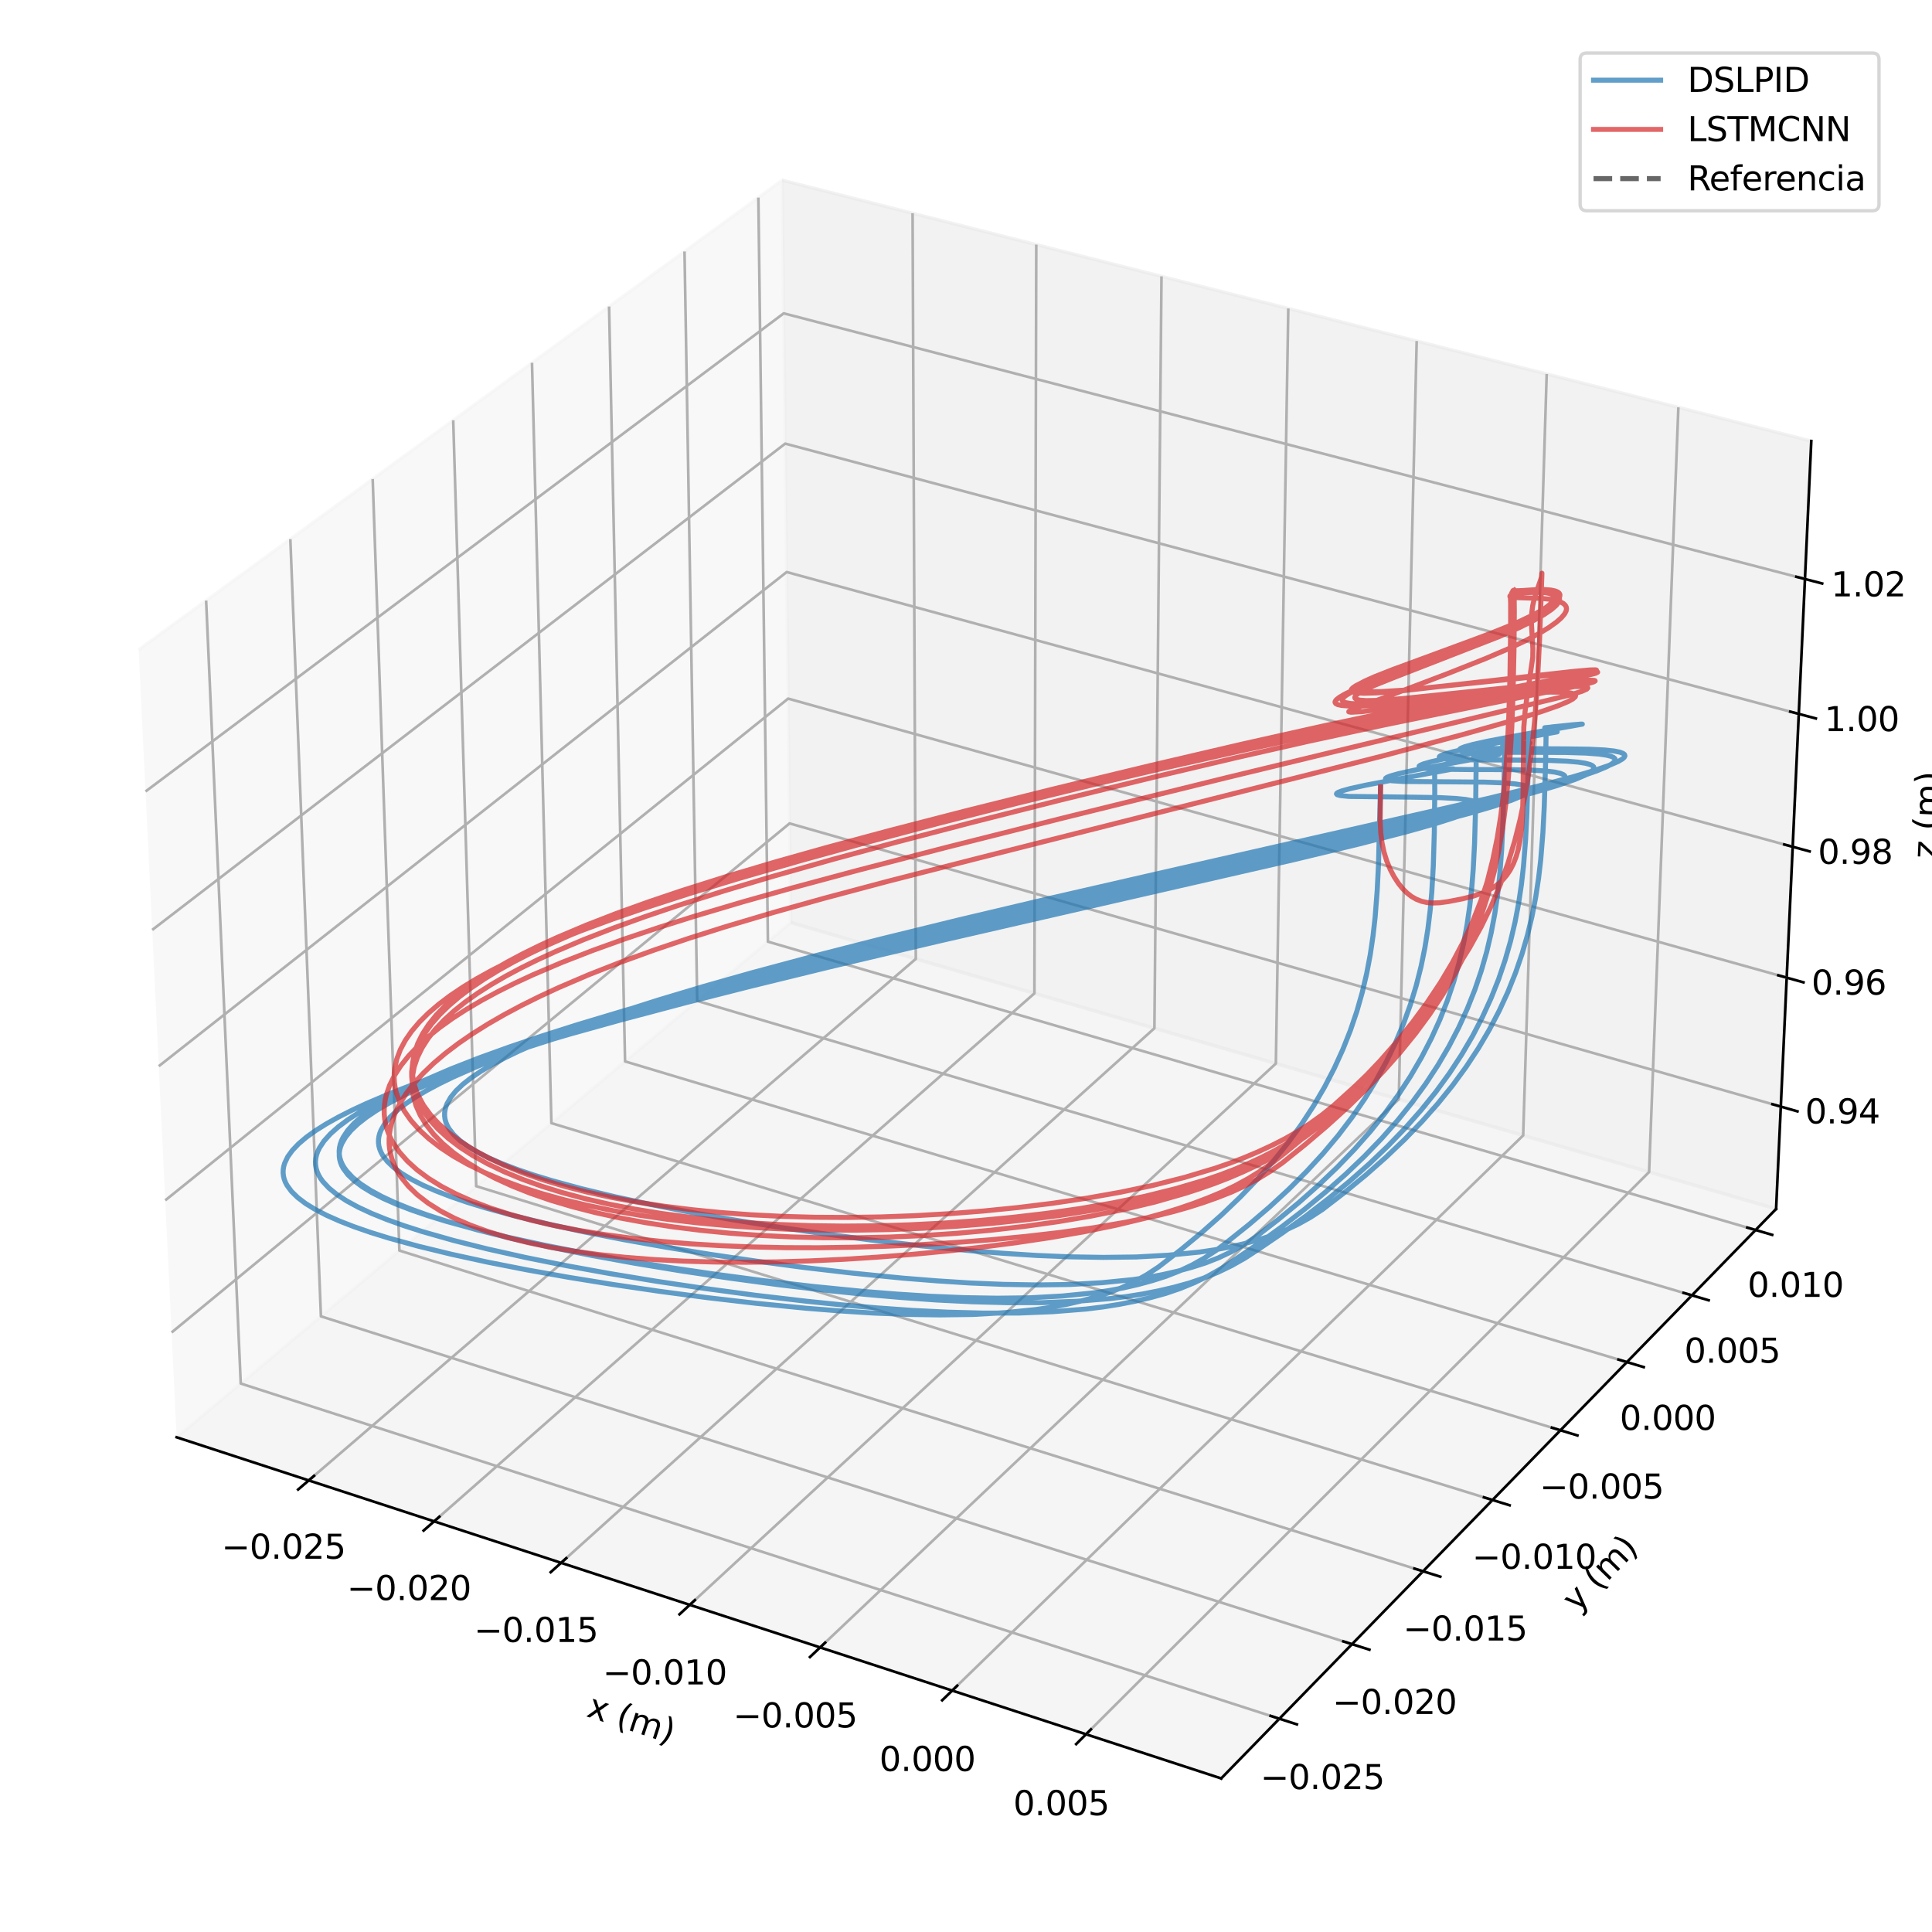 <?xml version="1.0" encoding="utf-8" standalone="no"?>
<!DOCTYPE svg PUBLIC "-//W3C//DTD SVG 1.1//EN"
  "http://www.w3.org/Graphics/SVG/1.1/DTD/svg11.dtd">
<svg height="576pt" version="1.1" viewBox="0 0 576 576" width="576pt" xmlns="http://www.w3.org/2000/svg" xmlns:xlink="http://www.w3.org/1999/xlink">
 <defs>
  <style type="text/css">*{stroke-linecap:butt;stroke-linejoin:round;}</style>
 </defs>
 <g id="figure_1">
  <g id="patch_1">
   <path d="M 0 576 
L 576 576 
L 576 0 
L 0 0 
z
" style="fill:#ffffff;"/>
  </g>
  <g id="patch_2">
   <path d="M 10.8 565.2 
L 565.2 565.2 
L 565.2 10.8 
L 10.8 10.8 
z
" style="fill:#ffffff;"/>
  </g>
  <g id="pane3d_1">
   <g id="patch_3">
    <path d="M 52.661 428.503 
L 235.742 275.041 
L 233.197 53.721 
L 41.355 193.719 
" style="fill:#f2f2f2;opacity:0.5;stroke:#f2f2f2;stroke-linejoin:miter;"/>
   </g>
  </g>
  <g id="pane3d_2">
   <g id="patch_4">
    <path d="M 235.742 275.041 
L 529.522 360.431 
L 540.006 131.488 
L 233.197 53.721 
" style="fill:#e6e6e6;opacity:0.5;stroke:#e6e6e6;stroke-linejoin:miter;"/>
   </g>
  </g>
  <g id="pane3d_3">
   <g id="patch_5">
    <path d="M 52.661 428.503 
L 364.082 530.213 
L 529.522 360.431 
L 235.742 275.041 
" style="fill:#ececec;opacity:0.5;stroke:#ececec;stroke-linejoin:miter;"/>
   </g>
  </g>
  <g id="axis3d_1">
   <g id="line2d_1">
    <path d="M 52.661 428.503 
L 364.082 530.213 
" style="fill:none;stroke:#000000;stroke-linecap:square;stroke-width:0.8;"/>
   </g>
   <g id="text_1">
    <!-- x (m) -->
    <g transform="translate(174.526 511.625)rotate(-341.913)scale(0.1 -0.1)">
     <defs>
      <path d="M 3513 3500 
L 2247 1797 
L 3578 0 
L 2900 0 
L 1881 1375 
L 863 0 
L 184 0 
L 1544 1831 
L 300 3500 
L 978 3500 
L 1906 2253 
L 2834 3500 
L 3513 3500 
z
" id="DejaVuSans-78" transform="scale(0.016)"/>
      <path id="DejaVuSans-20" transform="scale(0.016)"/>
      <path d="M 1984 4856 
Q 1566 4138 1362 3434 
Q 1159 2731 1159 2009 
Q 1159 1288 1364 580 
Q 1569 -128 1984 -844 
L 1484 -844 
Q 1016 -109 783 600 
Q 550 1309 550 2009 
Q 550 2706 781 3412 
Q 1013 4119 1484 4856 
L 1984 4856 
z
" id="DejaVuSans-28" transform="scale(0.016)"/>
      <path d="M 3328 2828 
Q 3544 3216 3844 3400 
Q 4144 3584 4550 3584 
Q 5097 3584 5394 3201 
Q 5691 2819 5691 2113 
L 5691 0 
L 5113 0 
L 5113 2094 
Q 5113 2597 4934 2840 
Q 4756 3084 4391 3084 
Q 3944 3084 3684 2787 
Q 3425 2491 3425 1978 
L 3425 0 
L 2847 0 
L 2847 2094 
Q 2847 2600 2669 2842 
Q 2491 3084 2119 3084 
Q 1678 3084 1418 2786 
Q 1159 2488 1159 1978 
L 1159 0 
L 581 0 
L 581 3500 
L 1159 3500 
L 1159 2956 
Q 1356 3278 1631 3431 
Q 1906 3584 2284 3584 
Q 2666 3584 2933 3390 
Q 3200 3197 3328 2828 
z
" id="DejaVuSans-6d" transform="scale(0.016)"/>
      <path d="M 513 4856 
L 1013 4856 
Q 1481 4119 1714 3412 
Q 1947 2706 1947 2009 
Q 1947 1309 1714 600 
Q 1481 -109 1013 -844 
L 513 -844 
Q 928 -128 1133 580 
Q 1338 1288 1338 2009 
Q 1338 2731 1133 3434 
Q 928 4138 513 4856 
z
" id="DejaVuSans-29" transform="scale(0.016)"/>
     </defs>
     <use xlink:href="#DejaVuSans-78"/>
     <use x="59.18" xlink:href="#DejaVuSans-20"/>
     <use x="90.967" xlink:href="#DejaVuSans-28"/>
     <use x="129.98" xlink:href="#DejaVuSans-6d"/>
     <use x="227.393" xlink:href="#DejaVuSans-29"/>
    </g>
   </g>
   <g id="Line3DCollection_1">
    <path d="M 92.043 441.365 
L 273.037 285.881 
L 272.074 63.575 
" style="fill:none;stroke:#b0b0b0;stroke-width:0.8;"/>
    <path d="M 129.42 453.572 
L 308.394 296.158 
L 308.951 72.922 
" style="fill:none;stroke:#b0b0b0;stroke-width:0.8;"/>
    <path d="M 167.283 465.938 
L 344.173 306.557 
L 346.286 82.385 
" style="fill:none;stroke:#b0b0b0;stroke-width:0.8;"/>
    <path d="M 205.641 478.466 
L 380.38 317.081 
L 384.088 91.967 
" style="fill:none;stroke:#b0b0b0;stroke-width:0.8;"/>
    <path d="M 244.504 491.159 
L 417.024 327.732 
L 422.366 101.67 
" style="fill:none;stroke:#b0b0b0;stroke-width:0.8;"/>
    <path d="M 283.882 504.019 
L 454.112 338.512 
L 461.128 111.495 
" style="fill:none;stroke:#b0b0b0;stroke-width:0.8;"/>
    <path d="M 323.785 517.052 
L 491.654 349.424 
L 500.385 121.445 
" style="fill:none;stroke:#b0b0b0;stroke-width:0.8;"/>
   </g>
   <g id="xtick_1">
    <g id="line2d_2">
     <path d="M 93.62 440.011 
L 88.883 444.079 
" style="fill:none;stroke:#000000;stroke-linecap:square;stroke-width:0.8;"/>
    </g>
    <g id="text_2">
     <!-- −0.025 -->
     <g transform="translate(66.034 464.712)scale(0.1 -0.1)">
      <defs>
       <path d="M 678 2272 
L 4684 2272 
L 4684 1741 
L 678 1741 
L 678 2272 
z
" id="DejaVuSans-2212" transform="scale(0.016)"/>
       <path d="M 2034 4250 
Q 1547 4250 1301 3770 
Q 1056 3291 1056 2328 
Q 1056 1369 1301 889 
Q 1547 409 2034 409 
Q 2525 409 2770 889 
Q 3016 1369 3016 2328 
Q 3016 3291 2770 3770 
Q 2525 4250 2034 4250 
z
M 2034 4750 
Q 2819 4750 3233 4129 
Q 3647 3509 3647 2328 
Q 3647 1150 3233 529 
Q 2819 -91 2034 -91 
Q 1250 -91 836 529 
Q 422 1150 422 2328 
Q 422 3509 836 4129 
Q 1250 4750 2034 4750 
z
" id="DejaVuSans-30" transform="scale(0.016)"/>
       <path d="M 684 794 
L 1344 794 
L 1344 0 
L 684 0 
L 684 794 
z
" id="DejaVuSans-2e" transform="scale(0.016)"/>
       <path d="M 1228 531 
L 3431 531 
L 3431 0 
L 469 0 
L 469 531 
Q 828 903 1448 1529 
Q 2069 2156 2228 2338 
Q 2531 2678 2651 2914 
Q 2772 3150 2772 3378 
Q 2772 3750 2511 3984 
Q 2250 4219 1831 4219 
Q 1534 4219 1204 4116 
Q 875 4013 500 3803 
L 500 4441 
Q 881 4594 1212 4672 
Q 1544 4750 1819 4750 
Q 2544 4750 2975 4387 
Q 3406 4025 3406 3419 
Q 3406 3131 3298 2873 
Q 3191 2616 2906 2266 
Q 2828 2175 2409 1742 
Q 1991 1309 1228 531 
z
" id="DejaVuSans-32" transform="scale(0.016)"/>
       <path d="M 691 4666 
L 3169 4666 
L 3169 4134 
L 1269 4134 
L 1269 2991 
Q 1406 3038 1543 3061 
Q 1681 3084 1819 3084 
Q 2600 3084 3056 2656 
Q 3513 2228 3513 1497 
Q 3513 744 3044 326 
Q 2575 -91 1722 -91 
Q 1428 -91 1123 -41 
Q 819 9 494 109 
L 494 744 
Q 775 591 1075 516 
Q 1375 441 1709 441 
Q 2250 441 2565 725 
Q 2881 1009 2881 1497 
Q 2881 1984 2565 2268 
Q 2250 2553 1709 2553 
Q 1456 2553 1204 2497 
Q 953 2441 691 2322 
L 691 4666 
z
" id="DejaVuSans-35" transform="scale(0.016)"/>
      </defs>
      <use xlink:href="#DejaVuSans-2212"/>
      <use x="83.789" xlink:href="#DejaVuSans-30"/>
      <use x="147.412" xlink:href="#DejaVuSans-2e"/>
      <use x="179.199" xlink:href="#DejaVuSans-30"/>
      <use x="242.822" xlink:href="#DejaVuSans-32"/>
      <use x="306.445" xlink:href="#DejaVuSans-35"/>
     </g>
    </g>
   </g>
   <g id="xtick_2">
    <g id="line2d_3">
     <path d="M 130.98 452.2 
L 126.294 456.322 
" style="fill:none;stroke:#000000;stroke-linecap:square;stroke-width:0.8;"/>
    </g>
    <g id="text_3">
     <!-- −0.020 -->
     <g transform="translate(103.43 477.043)scale(0.1 -0.1)">
      <use xlink:href="#DejaVuSans-2212"/>
      <use x="83.789" xlink:href="#DejaVuSans-30"/>
      <use x="147.412" xlink:href="#DejaVuSans-2e"/>
      <use x="179.199" xlink:href="#DejaVuSans-30"/>
      <use x="242.822" xlink:href="#DejaVuSans-32"/>
      <use x="306.445" xlink:href="#DejaVuSans-30"/>
     </g>
    </g>
   </g>
   <g id="xtick_3">
    <g id="line2d_4">
     <path d="M 168.825 464.548 
L 164.191 468.724 
" style="fill:none;stroke:#000000;stroke-linecap:square;stroke-width:0.8;"/>
    </g>
    <g id="text_4">
     <!-- −0.015 -->
     <g transform="translate(141.313 489.534)scale(0.1 -0.1)">
      <defs>
       <path d="M 794 531 
L 1825 531 
L 1825 4091 
L 703 3866 
L 703 4441 
L 1819 4666 
L 2450 4666 
L 2450 531 
L 3481 531 
L 3481 0 
L 794 0 
L 794 531 
z
" id="DejaVuSans-31" transform="scale(0.016)"/>
      </defs>
      <use xlink:href="#DejaVuSans-2212"/>
      <use x="83.789" xlink:href="#DejaVuSans-30"/>
      <use x="147.412" xlink:href="#DejaVuSans-2e"/>
      <use x="179.199" xlink:href="#DejaVuSans-30"/>
      <use x="242.822" xlink:href="#DejaVuSans-31"/>
      <use x="306.445" xlink:href="#DejaVuSans-35"/>
     </g>
    </g>
   </g>
   <g id="xtick_4">
    <g id="line2d_5">
     <path d="M 207.165 477.058 
L 202.585 481.288 
" style="fill:none;stroke:#000000;stroke-linecap:square;stroke-width:0.8;"/>
    </g>
    <g id="text_5">
     <!-- −0.010 -->
     <g transform="translate(179.692 502.19)scale(0.1 -0.1)">
      <use xlink:href="#DejaVuSans-2212"/>
      <use x="83.789" xlink:href="#DejaVuSans-30"/>
      <use x="147.412" xlink:href="#DejaVuSans-2e"/>
      <use x="179.199" xlink:href="#DejaVuSans-30"/>
      <use x="242.822" xlink:href="#DejaVuSans-31"/>
      <use x="306.445" xlink:href="#DejaVuSans-30"/>
     </g>
    </g>
   </g>
   <g id="xtick_5">
    <g id="line2d_6">
     <path d="M 246.01 489.732 
L 241.485 494.018 
" style="fill:none;stroke:#000000;stroke-linecap:square;stroke-width:0.8;"/>
    </g>
    <g id="text_6">
     <!-- −0.005 -->
     <g transform="translate(218.577 515.012)scale(0.1 -0.1)">
      <use xlink:href="#DejaVuSans-2212"/>
      <use x="83.789" xlink:href="#DejaVuSans-30"/>
      <use x="147.412" xlink:href="#DejaVuSans-2e"/>
      <use x="179.199" xlink:href="#DejaVuSans-30"/>
      <use x="242.822" xlink:href="#DejaVuSans-30"/>
      <use x="306.445" xlink:href="#DejaVuSans-35"/>
     </g>
    </g>
   </g>
   <g id="xtick_6">
    <g id="line2d_7">
     <path d="M 285.369 502.574 
L 280.902 506.917 
" style="fill:none;stroke:#000000;stroke-linecap:square;stroke-width:0.8;"/>
    </g>
    <g id="text_7">
     <!-- 0.000 -->
     <g transform="translate(262.168 528.005)scale(0.1 -0.1)">
      <use xlink:href="#DejaVuSans-30"/>
      <use x="63.623" xlink:href="#DejaVuSans-2e"/>
      <use x="95.41" xlink:href="#DejaVuSans-30"/>
      <use x="159.033" xlink:href="#DejaVuSans-30"/>
      <use x="222.656" xlink:href="#DejaVuSans-30"/>
     </g>
    </g>
   </g>
   <g id="xtick_7">
    <g id="line2d_8">
     <path d="M 325.252 515.587 
L 320.845 519.988 
" style="fill:none;stroke:#000000;stroke-linecap:square;stroke-width:0.8;"/>
    </g>
    <g id="text_8">
     <!-- 0.005 -->
     <g transform="translate(302.096 541.171)scale(0.1 -0.1)">
      <use xlink:href="#DejaVuSans-30"/>
      <use x="63.623" xlink:href="#DejaVuSans-2e"/>
      <use x="95.41" xlink:href="#DejaVuSans-30"/>
      <use x="159.033" xlink:href="#DejaVuSans-30"/>
      <use x="222.656" xlink:href="#DejaVuSans-35"/>
     </g>
    </g>
   </g>
  </g>
  <g id="axis3d_2">
   <g id="line2d_9">
    <path d="M 529.522 360.431 
L 364.082 530.213 
" style="fill:none;stroke:#000000;stroke-linecap:square;stroke-width:0.8;"/>
   </g>
   <g id="text_9">
    <!-- y (m) -->
    <g transform="translate(470.139 480.979)rotate(-45.742)scale(0.1 -0.1)">
     <defs>
      <path d="M 2059 -325 
Q 1816 -950 1584 -1140 
Q 1353 -1331 966 -1331 
L 506 -1331 
L 506 -850 
L 844 -850 
Q 1081 -850 1212 -737 
Q 1344 -625 1503 -206 
L 1606 56 
L 191 3500 
L 800 3500 
L 1894 763 
L 2988 3500 
L 3597 3500 
L 2059 -325 
z
" id="DejaVuSans-79" transform="scale(0.016)"/>
     </defs>
     <use xlink:href="#DejaVuSans-79"/>
     <use x="59.18" xlink:href="#DejaVuSans-20"/>
     <use x="90.967" xlink:href="#DejaVuSans-28"/>
     <use x="129.98" xlink:href="#DejaVuSans-6d"/>
     <use x="227.393" xlink:href="#DejaVuSans-29"/>
    </g>
   </g>
   <g id="Line3DCollection_2">
    <path d="M 61.454 179.051 
L 71.777 412.479 
L 381.424 512.415 
" style="fill:none;stroke:#b0b0b0;stroke-width:0.8;"/>
    <path d="M 86.562 160.728 
L 95.679 392.444 
L 403.086 490.185 
" style="fill:none;stroke:#b0b0b0;stroke-width:0.8;"/>
    <path d="M 111.111 142.813 
L 119.071 372.836 
L 424.262 468.453 
" style="fill:none;stroke:#b0b0b0;stroke-width:0.8;"/>
    <path d="M 135.121 125.292 
L 141.971 353.641 
L 444.969 447.203 
" style="fill:none;stroke:#b0b0b0;stroke-width:0.8;"/>
    <path d="M 158.607 108.153 
L 164.394 334.846 
L 465.222 426.418 
" style="fill:none;stroke:#b0b0b0;stroke-width:0.8;"/>
    <path d="M 181.588 91.382 
L 186.353 316.439 
L 485.036 406.084 
" style="fill:none;stroke:#b0b0b0;stroke-width:0.8;"/>
    <path d="M 204.08 74.969 
L 207.865 298.408 
L 504.425 386.186 
" style="fill:none;stroke:#b0b0b0;stroke-width:0.8;"/>
    <path d="M 226.097 58.902 
L 228.942 280.741 
L 523.403 366.71 
" style="fill:none;stroke:#b0b0b0;stroke-width:0.8;"/>
   </g>
   <g id="xtick_8">
    <g id="line2d_10">
     <path d="M 378.815 511.573 
L 386.649 514.101 
" style="fill:none;stroke:#000000;stroke-linecap:square;stroke-width:0.8;"/>
    </g>
    <g id="text_10">
     <!-- −0.025 -->
     <g transform="translate(375.759 533.389)scale(0.1 -0.1)">
      <use xlink:href="#DejaVuSans-2212"/>
      <use x="83.789" xlink:href="#DejaVuSans-30"/>
      <use x="147.412" xlink:href="#DejaVuSans-2e"/>
      <use x="179.199" xlink:href="#DejaVuSans-30"/>
      <use x="242.822" xlink:href="#DejaVuSans-32"/>
      <use x="306.445" xlink:href="#DejaVuSans-35"/>
     </g>
    </g>
   </g>
   <g id="xtick_9">
    <g id="line2d_11">
     <path d="M 400.497 489.362 
L 408.27 491.833 
" style="fill:none;stroke:#000000;stroke-linecap:square;stroke-width:0.8;"/>
    </g>
    <g id="text_11">
     <!-- −0.020 -->
     <g transform="translate(397.281 511.002)scale(0.1 -0.1)">
      <use xlink:href="#DejaVuSans-2212"/>
      <use x="83.789" xlink:href="#DejaVuSans-30"/>
      <use x="147.412" xlink:href="#DejaVuSans-2e"/>
      <use x="179.199" xlink:href="#DejaVuSans-30"/>
      <use x="242.822" xlink:href="#DejaVuSans-32"/>
      <use x="306.445" xlink:href="#DejaVuSans-30"/>
     </g>
    </g>
   </g>
   <g id="xtick_10">
    <g id="line2d_12">
     <path d="M 421.693 467.648 
L 429.405 470.065 
" style="fill:none;stroke:#000000;stroke-linecap:square;stroke-width:0.8;"/>
    </g>
    <g id="text_12">
     <!-- −0.015 -->
     <g transform="translate(418.321 489.116)scale(0.1 -0.1)">
      <use xlink:href="#DejaVuSans-2212"/>
      <use x="83.789" xlink:href="#DejaVuSans-30"/>
      <use x="147.412" xlink:href="#DejaVuSans-2e"/>
      <use x="179.199" xlink:href="#DejaVuSans-30"/>
      <use x="242.822" xlink:href="#DejaVuSans-31"/>
      <use x="306.445" xlink:href="#DejaVuSans-35"/>
     </g>
    </g>
   </g>
   <g id="xtick_11">
    <g id="line2d_13">
     <path d="M 442.42 446.416 
L 450.072 448.779 
" style="fill:none;stroke:#000000;stroke-linecap:square;stroke-width:0.8;"/>
    </g>
    <g id="text_13">
     <!-- −0.010 -->
     <g transform="translate(438.894 467.715)scale(0.1 -0.1)">
      <use xlink:href="#DejaVuSans-2212"/>
      <use x="83.789" xlink:href="#DejaVuSans-30"/>
      <use x="147.412" xlink:href="#DejaVuSans-2e"/>
      <use x="179.199" xlink:href="#DejaVuSans-30"/>
      <use x="242.822" xlink:href="#DejaVuSans-31"/>
      <use x="306.445" xlink:href="#DejaVuSans-30"/>
     </g>
    </g>
   </g>
   <g id="xtick_12">
    <g id="line2d_14">
     <path d="M 462.693 425.648 
L 470.286 427.96 
" style="fill:none;stroke:#000000;stroke-linecap:square;stroke-width:0.8;"/>
    </g>
    <g id="text_14">
     <!-- −0.005 -->
     <g transform="translate(459.017 446.783)scale(0.1 -0.1)">
      <use xlink:href="#DejaVuSans-2212"/>
      <use x="83.789" xlink:href="#DejaVuSans-30"/>
      <use x="147.412" xlink:href="#DejaVuSans-2e"/>
      <use x="179.199" xlink:href="#DejaVuSans-30"/>
      <use x="242.822" xlink:href="#DejaVuSans-30"/>
      <use x="306.445" xlink:href="#DejaVuSans-35"/>
     </g>
    </g>
   </g>
   <g id="xtick_13">
    <g id="line2d_15">
     <path d="M 482.526 405.331 
L 490.061 407.593 
" style="fill:none;stroke:#000000;stroke-linecap:square;stroke-width:0.8;"/>
    </g>
    <g id="text_15">
     <!-- 0.000 -->
     <g transform="translate(482.893 426.305)scale(0.1 -0.1)">
      <use xlink:href="#DejaVuSans-30"/>
      <use x="63.623" xlink:href="#DejaVuSans-2e"/>
      <use x="95.41" xlink:href="#DejaVuSans-30"/>
      <use x="159.033" xlink:href="#DejaVuSans-30"/>
      <use x="222.656" xlink:href="#DejaVuSans-30"/>
     </g>
    </g>
   </g>
   <g id="xtick_14">
    <g id="line2d_16">
     <path d="M 501.934 385.449 
L 509.412 387.662 
" style="fill:none;stroke:#000000;stroke-linecap:square;stroke-width:0.8;"/>
    </g>
    <g id="text_16">
     <!-- 0.005 -->
     <g transform="translate(502.156 406.266)scale(0.1 -0.1)">
      <use xlink:href="#DejaVuSans-30"/>
      <use x="63.623" xlink:href="#DejaVuSans-2e"/>
      <use x="95.41" xlink:href="#DejaVuSans-30"/>
      <use x="159.033" xlink:href="#DejaVuSans-30"/>
      <use x="222.656" xlink:href="#DejaVuSans-35"/>
     </g>
    </g>
   </g>
   <g id="xtick_15">
    <g id="line2d_17">
     <path d="M 520.931 365.989 
L 528.352 368.155 
" style="fill:none;stroke:#000000;stroke-linecap:square;stroke-width:0.8;"/>
    </g>
    <g id="text_17">
     <!-- 0.010 -->
     <g transform="translate(521.011 386.653)scale(0.1 -0.1)">
      <use xlink:href="#DejaVuSans-30"/>
      <use x="63.623" xlink:href="#DejaVuSans-2e"/>
      <use x="95.41" xlink:href="#DejaVuSans-30"/>
      <use x="159.033" xlink:href="#DejaVuSans-31"/>
      <use x="222.656" xlink:href="#DejaVuSans-30"/>
     </g>
    </g>
   </g>
  </g>
  <g id="axis3d_3">
   <g id="line2d_18">
    <path d="M 529.522 360.431 
L 540.006 131.488 
" style="fill:none;stroke:#000000;stroke-linecap:square;stroke-width:0.8;"/>
   </g>
   <g id="text_18">
    <!-- z (m) -->
    <g transform="translate(577.327 256.137)rotate(-87.378)scale(0.1 -0.1)">
     <defs>
      <path d="M 353 3500 
L 3084 3500 
L 3084 2975 
L 922 459 
L 3084 459 
L 3084 0 
L 275 0 
L 275 525 
L 2438 3041 
L 353 3041 
L 353 3500 
z
" id="DejaVuSans-7a" transform="scale(0.016)"/>
     </defs>
     <use xlink:href="#DejaVuSans-7a"/>
     <use x="52.49" xlink:href="#DejaVuSans-20"/>
     <use x="84.277" xlink:href="#DejaVuSans-28"/>
     <use x="123.291" xlink:href="#DejaVuSans-6d"/>
     <use x="220.703" xlink:href="#DejaVuSans-29"/>
    </g>
   </g>
   <g id="Line3DCollection_3">
    <path d="M 530.919 329.918 
L 235.402 245.49 
L 51.156 397.257 
" style="fill:none;stroke:#b0b0b0;stroke-width:0.8;"/>
    <path d="M 532.679 291.477 
L 234.974 208.285 
L 49.26 357.873 
" style="fill:none;stroke:#b0b0b0;stroke-width:0.8;"/>
    <path d="M 534.466 252.457 
L 234.54 170.546 
L 47.333 317.873 
" style="fill:none;stroke:#b0b0b0;stroke-width:0.8;"/>
    <path d="M 536.28 212.844 
L 234.1 132.261 
L 45.377 277.242 
" style="fill:none;stroke:#b0b0b0;stroke-width:0.8;"/>
    <path d="M 538.122 172.626 
L 233.654 93.42 
L 43.389 235.964 
" style="fill:none;stroke:#b0b0b0;stroke-width:0.8;"/>
   </g>
   <g id="xtick_16">
    <g id="line2d_19">
     <path d="M 528.438 329.21 
L 535.887 331.338 
" style="fill:none;stroke:#000000;stroke-linecap:square;stroke-width:0.8;"/>
    </g>
    <g id="text_19">
     <!-- 0.94 -->
     <g transform="translate(538.17 334.936)scale(0.1 -0.1)">
      <defs>
       <path d="M 703 97 
L 703 672 
Q 941 559 1184 500 
Q 1428 441 1663 441 
Q 2288 441 2617 861 
Q 2947 1281 2994 2138 
Q 2813 1869 2534 1725 
Q 2256 1581 1919 1581 
Q 1219 1581 811 2004 
Q 403 2428 403 3163 
Q 403 3881 828 4315 
Q 1253 4750 1959 4750 
Q 2769 4750 3195 4129 
Q 3622 3509 3622 2328 
Q 3622 1225 3098 567 
Q 2575 -91 1691 -91 
Q 1453 -91 1209 -44 
Q 966 3 703 97 
z
M 1959 2075 
Q 2384 2075 2632 2365 
Q 2881 2656 2881 3163 
Q 2881 3666 2632 3958 
Q 2384 4250 1959 4250 
Q 1534 4250 1286 3958 
Q 1038 3666 1038 3163 
Q 1038 2656 1286 2365 
Q 1534 2075 1959 2075 
z
" id="DejaVuSans-39" transform="scale(0.016)"/>
       <path d="M 2419 4116 
L 825 1625 
L 2419 1625 
L 2419 4116 
z
M 2253 4666 
L 3047 4666 
L 3047 1625 
L 3713 1625 
L 3713 1100 
L 3047 1100 
L 3047 0 
L 2419 0 
L 2419 1100 
L 313 1100 
L 313 1709 
L 2253 4666 
z
" id="DejaVuSans-34" transform="scale(0.016)"/>
      </defs>
      <use xlink:href="#DejaVuSans-30"/>
      <use x="63.623" xlink:href="#DejaVuSans-2e"/>
      <use x="95.41" xlink:href="#DejaVuSans-39"/>
      <use x="159.033" xlink:href="#DejaVuSans-34"/>
     </g>
    </g>
   </g>
   <g id="xtick_17">
    <g id="line2d_20">
     <path d="M 530.179 290.779 
L 537.686 292.876 
" style="fill:none;stroke:#000000;stroke-linecap:square;stroke-width:0.8;"/>
    </g>
    <g id="text_20">
     <!-- 0.96 -->
     <g transform="translate(540.065 296.532)scale(0.1 -0.1)">
      <defs>
       <path d="M 2113 2584 
Q 1688 2584 1439 2293 
Q 1191 2003 1191 1497 
Q 1191 994 1439 701 
Q 1688 409 2113 409 
Q 2538 409 2786 701 
Q 3034 994 3034 1497 
Q 3034 2003 2786 2293 
Q 2538 2584 2113 2584 
z
M 3366 4563 
L 3366 3988 
Q 3128 4100 2886 4159 
Q 2644 4219 2406 4219 
Q 1781 4219 1451 3797 
Q 1122 3375 1075 2522 
Q 1259 2794 1537 2939 
Q 1816 3084 2150 3084 
Q 2853 3084 3261 2657 
Q 3669 2231 3669 1497 
Q 3669 778 3244 343 
Q 2819 -91 2113 -91 
Q 1303 -91 875 529 
Q 447 1150 447 2328 
Q 447 3434 972 4092 
Q 1497 4750 2381 4750 
Q 2619 4750 2861 4703 
Q 3103 4656 3366 4563 
z
" id="DejaVuSans-36" transform="scale(0.016)"/>
      </defs>
      <use xlink:href="#DejaVuSans-30"/>
      <use x="63.623" xlink:href="#DejaVuSans-2e"/>
      <use x="95.41" xlink:href="#DejaVuSans-39"/>
      <use x="159.033" xlink:href="#DejaVuSans-36"/>
     </g>
    </g>
   </g>
   <g id="xtick_18">
    <g id="line2d_21">
     <path d="M 531.946 251.769 
L 539.512 253.835 
" style="fill:none;stroke:#000000;stroke-linecap:square;stroke-width:0.8;"/>
    </g>
    <g id="text_21">
     <!-- 0.98 -->
     <g transform="translate(541.989 257.55)scale(0.1 -0.1)">
      <defs>
       <path d="M 2034 2216 
Q 1584 2216 1326 1975 
Q 1069 1734 1069 1313 
Q 1069 891 1326 650 
Q 1584 409 2034 409 
Q 2484 409 2743 651 
Q 3003 894 3003 1313 
Q 3003 1734 2745 1975 
Q 2488 2216 2034 2216 
z
M 1403 2484 
Q 997 2584 770 2862 
Q 544 3141 544 3541 
Q 544 4100 942 4425 
Q 1341 4750 2034 4750 
Q 2731 4750 3128 4425 
Q 3525 4100 3525 3541 
Q 3525 3141 3298 2862 
Q 3072 2584 2669 2484 
Q 3125 2378 3379 2068 
Q 3634 1759 3634 1313 
Q 3634 634 3220 271 
Q 2806 -91 2034 -91 
Q 1263 -91 848 271 
Q 434 634 434 1313 
Q 434 1759 690 2068 
Q 947 2378 1403 2484 
z
M 1172 3481 
Q 1172 3119 1398 2916 
Q 1625 2713 2034 2713 
Q 2441 2713 2670 2916 
Q 2900 3119 2900 3481 
Q 2900 3844 2670 4047 
Q 2441 4250 2034 4250 
Q 1625 4250 1398 4047 
Q 1172 3844 1172 3481 
z
" id="DejaVuSans-38" transform="scale(0.016)"/>
      </defs>
      <use xlink:href="#DejaVuSans-30"/>
      <use x="63.623" xlink:href="#DejaVuSans-2e"/>
      <use x="95.41" xlink:href="#DejaVuSans-39"/>
      <use x="159.033" xlink:href="#DejaVuSans-38"/>
     </g>
    </g>
   </g>
   <g id="xtick_19">
    <g id="line2d_22">
     <path d="M 533.741 212.167 
L 541.365 214.2 
" style="fill:none;stroke:#000000;stroke-linecap:square;stroke-width:0.8;"/>
    </g>
    <g id="text_22">
     <!-- 1.00 -->
     <g transform="translate(543.941 217.977)scale(0.1 -0.1)">
      <use xlink:href="#DejaVuSans-31"/>
      <use x="63.623" xlink:href="#DejaVuSans-2e"/>
      <use x="95.41" xlink:href="#DejaVuSans-30"/>
      <use x="159.033" xlink:href="#DejaVuSans-30"/>
     </g>
    </g>
   </g>
   <g id="xtick_20">
    <g id="line2d_23">
     <path d="M 535.562 171.96 
L 543.248 173.959 
" style="fill:none;stroke:#000000;stroke-linecap:square;stroke-width:0.8;"/>
    </g>
    <g id="text_23">
     <!-- 1.02 -->
     <g transform="translate(545.924 177.8)scale(0.1 -0.1)">
      <use xlink:href="#DejaVuSans-31"/>
      <use x="63.623" xlink:href="#DejaVuSans-2e"/>
      <use x="95.41" xlink:href="#DejaVuSans-30"/>
      <use x="159.033" xlink:href="#DejaVuSans-32"/>
     </g>
    </g>
   </g>
  </g>
  <g id="axes_1">
   <g id="line2d_24">
    <path clip-path="url(#pcdf4f30946)" d="M 411.592 234.573 
L 411.601 234.175 
L 410.974 257.858 
L 410.595 265.474 
L 409.972 273.505 
L 409.354 278.992 
L 408.532 284.57 
L 407.469 290.189 
L 406.141 295.852 
L 404.523 301.524 
L 402.599 307.196 
L 400.36 312.861 
L 397.79 318.499 
L 394.884 324.11 
L 391.628 329.683 
L 388.011 335.215 
L 384.025 340.704 
L 379.657 346.143 
L 374.905 351.534 
L 369.765 356.874 
L 364.241 362.163 
L 358.337 367.402 
L 352.06 372.587 
L 345.419 377.718 
L 341.902 380.027 
L 338.235 382.086 
L 334.42 383.895 
L 330.459 385.454 
L 326.357 386.763 
L 322.141 387.914 
L 317.814 388.908 
L 313.383 389.744 
L 308.853 390.421 
L 299.539 391.356 
L 289.963 391.893 
L 280.186 392.024 
L 270.279 391.867 
L 260.3 391.46 
L 250.3 390.823 
L 240.32 390.033 
L 225.467 388.567 
L 210.853 386.872 
L 196.596 384.985 
L 182.816 382.962 
L 169.634 380.831 
L 157.162 378.607 
L 145.484 376.315 
L 134.674 373.962 
L 124.792 371.56 
L 115.895 369.109 
L 110.538 367.448 
L 105.658 365.765 
L 101.267 364.06 
L 97.376 362.333 
L 93.991 360.585 
L 91.116 358.816 
L 88.754 357.026 
L 86.904 355.216 
L 85.565 353.387 
L 85.086 352.465 
L 84.734 351.537 
L 84.508 350.605 
L 84.408 349.668 
L 84.433 348.726 
L 84.582 347.778 
L 84.854 346.826 
L 85.767 344.907 
L 87.16 342.969 
L 89.025 341.013 
L 91.349 339.04 
L 94.118 337.05 
L 97.317 335.046 
L 100.932 333.028 
L 104.944 330.997 
L 109.339 328.955 
L 116.609 325.872 
L 124.638 322.771 
L 133.361 319.657 
L 142.711 316.536 
L 156.032 312.375 
L 170.178 308.226 
L 184.983 304.105 
L 204.172 299.017 
L 223.831 294.026 
L 247.624 288.205 
L 278.925 280.807 
L 319.544 271.472 
L 385.613 256.334 
L 405.253 251.609 
L 418.874 248.115 
L 427.898 245.576 
L 433.587 243.759 
L 436.978 242.48 
L 439.229 241.398 
L 440.274 240.663 
L 440.651 240.183 
L 440.703 239.759 
L 440.456 239.387 
L 439.933 239.064 
L 438.848 238.702 
L 436.952 238.349 
L 434.031 238.047 
L 429.353 237.806 
L 421.506 237.669 
L 402.111 237.439 
L 399.557 237.179 
L 398.657 236.922 
L 398.454 236.7 
L 398.544 236.502 
L 398.956 236.227 
L 400.046 235.801 
L 402.498 235.12 
L 407.23 234.077 
L 415.628 232.489 
L 433.35 229.234 
L 433.289 229.209 
L 432.522 229.215 
L 428.166 229.555 
L 426.704 229.631 
L 427.225 229.519 
L 427.653 229.451 
L 427.728 230.616 
L 427.756 236.345 
L 427.619 248.271 
L 427.322 258.073 
L 426.867 265.984 
L 426.383 271.41 
L 425.712 276.944 
L 424.815 282.536 
L 423.662 288.169 
L 422.229 293.836 
L 420.495 299.501 
L 418.449 305.167 
L 416.076 310.812 
L 413.368 316.43 
L 410.314 322.017 
L 406.904 327.564 
L 403.126 333.069 
L 398.97 338.527 
L 394.428 343.936 
L 389.499 349.296 
L 384.18 354.605 
L 378.477 359.863 
L 372.396 365.069 
L 365.944 370.222 
L 362.582 372.778 
L 359.068 375.084 
L 355.404 377.14 
L 351.593 378.946 
L 347.636 380.502 
L 343.537 381.808 
L 339.323 382.957 
L 335 383.948 
L 330.572 384.781 
L 326.045 385.455 
L 316.736 386.385 
L 307.165 386.916 
L 297.391 387.042 
L 287.485 386.88 
L 277.508 386.468 
L 267.508 385.827 
L 257.526 385.032 
L 242.668 383.561 
L 228.047 381.861 
L 213.778 379.969 
L 199.984 377.942 
L 186.786 375.808 
L 174.293 373.582 
L 162.593 371.289 
L 151.757 368.936 
L 141.847 366.534 
L 132.918 364.085 
L 127.539 362.425 
L 122.636 360.744 
L 118.221 359.042 
L 114.306 357.317 
L 110.895 355.572 
L 107.994 353.806 
L 105.605 352.02 
L 103.727 350.215 
L 102.36 348.39 
L 101.867 347.47 
L 101.5 346.545 
L 101.26 345.615 
L 101.145 344.68 
L 101.155 343.741 
L 101.289 342.796 
L 101.547 341.847 
L 101.928 340.892 
L 103.052 338.97 
L 104.653 337.029 
L 106.719 335.071 
L 109.237 333.096 
L 112.192 331.106 
L 115.571 329.102 
L 119.357 327.084 
L 123.533 325.055 
L 130.491 321.99 
L 138.231 318.907 
L 146.687 315.808 
L 155.794 312.7 
L 165.482 309.59 
L 179.183 305.449 
L 193.629 301.328 
L 212.484 296.229 
L 231.934 291.214 
L 255.637 285.349 
L 283.174 278.779 
L 317.345 270.863 
L 412.689 248.957 
L 428.073 245.147 
L 438.592 242.345 
L 445.496 240.318 
L 450.554 238.612 
L 453.453 237.419 
L 454.974 236.602 
L 455.839 235.899 
L 456.089 235.44 
L 456.022 235.036 
L 455.663 234.684 
L 455.036 234.379 
L 453.825 234.039 
L 451.789 233.71 
L 448.166 233.397 
L 442.617 233.186 
L 433.266 233.101 
L 418.383 232.99 
L 414.908 232.766 
L 413.403 232.472 
L 413.062 232.22 
L 413.117 232.027 
L 413.484 231.761 
L 414.513 231.346 
L 416.878 230.681 
L 421.492 229.661 
L 429.722 228.106 
L 446.86 224.975 
L 446.781 224.948 
L 445.871 224.971 
L 440.85 225.402 
L 439.363 225.501 
L 440.053 225.574 
L 440.089 228.311 
L 439.952 239.804 
L 439.622 251.5 
L 439.212 259.28 
L 438.783 264.657 
L 438.185 270.142 
L 437.38 275.718 
L 436.333 281.334 
L 435.019 286.995 
L 433.413 292.665 
L 431.501 298.334 
L 429.27 303.997 
L 426.708 309.633 
L 423.807 315.241 
L 420.556 320.811 
L 416.942 326.34 
L 412.957 331.826 
L 408.59 337.262 
L 403.836 342.65 
L 398.694 347.988 
L 393.166 353.274 
L 387.257 358.508 
L 380.974 363.69 
L 374.325 368.818 
L 370.805 371.125 
L 367.135 373.182 
L 363.318 374.989 
L 359.357 376.545 
L 355.255 377.851 
L 351.038 379 
L 346.712 379.991 
L 342.282 380.824 
L 337.754 381.498 
L 328.444 382.427 
L 318.872 382.957 
L 309.098 383.082 
L 299.195 382.919 
L 289.219 382.505 
L 279.222 381.862 
L 269.243 381.066 
L 254.391 379.592 
L 239.775 377.889 
L 225.511 375.995 
L 211.722 373.965 
L 198.528 371.829 
L 186.039 369.601 
L 174.34 367.306 
L 163.506 364.952 
L 153.595 362.549 
L 144.666 360.099 
L 139.285 358.439 
L 134.379 356.758 
L 129.962 355.055 
L 126.042 353.331 
L 122.627 351.586 
L 119.721 349.821 
L 117.326 348.036 
L 115.442 346.232 
L 114.067 344.408 
L 113.571 343.489 
L 113.2 342.564 
L 112.955 341.635 
L 112.836 340.702 
L 112.842 339.763 
L 112.971 338.819 
L 113.224 337.871 
L 113.6 336.917 
L 114.714 334.997 
L 116.303 333.058 
L 118.357 331.103 
L 120.863 329.13 
L 123.806 327.143 
L 127.171 325.142 
L 130.942 323.128 
L 135.104 321.102 
L 142.04 318.042 
L 149.755 314.964 
L 158.187 311.871 
L 167.268 308.769 
L 176.93 305.665 
L 190.596 301.532 
L 205.004 297.42 
L 223.812 292.331 
L 243.215 287.327 
L 266.86 281.476 
L 294.33 274.921 
L 328.416 267.025 
L 423.486 245.18 
L 438.812 241.382 
L 449.282 238.591 
L 456.146 236.571 
L 461.167 234.873 
L 464.036 233.686 
L 465.533 232.873 
L 466.376 232.174 
L 466.609 231.718 
L 466.526 231.318 
L 466.151 230.968 
L 465.239 230.575 
L 463.516 230.188 
L 460.744 229.854 
L 456.78 229.61 
L 450.301 229.452 
L 437.773 229.428 
L 428.138 229.32 
L 424.766 229.095 
L 423.446 228.836 
L 423.073 228.59 
L 423.105 228.402 
L 423.445 228.141 
L 424.435 227.733 
L 426.744 227.08 
L 431.278 226.076 
L 439.387 224.545 
L 456.102 221.504 
L 455.957 221.476 
L 454.562 221.549 
L 448 222.138 
L 448.497 222.057 
L 448.532 223.229 
L 448.453 230.647 
L 448.155 243.296 
L 447.702 253.34 
L 447.085 261.373 
L 446.469 266.862 
L 445.647 272.443 
L 444.582 278.064 
L 443.251 283.729 
L 441.629 289.403 
L 439.7 295.076 
L 437.453 300.743 
L 434.876 306.382 
L 431.96 311.994 
L 428.694 317.568 
L 425.066 323.101 
L 421.067 328.59 
L 416.686 334.029 
L 411.92 339.42 
L 406.765 344.76 
L 401.225 350.049 
L 395.304 355.286 
L 389.01 360.47 
L 382.349 365.6 
L 375.331 370.676 
L 367.961 375.695 
L 364.147 378.183 
L 360.191 380.421 
L 356.094 382.409 
L 351.857 384.147 
L 347.485 385.635 
L 342.98 386.873 
L 338.369 387.955 
L 333.656 388.88 
L 328.846 389.647 
L 323.947 390.257 
L 313.917 391.06 
L 303.655 391.471 
L 293.223 391.481 
L 282.691 391.209 
L 272.119 390.687 
L 261.559 389.938 
L 251.051 389.033 
L 240.634 387.968 
L 225.253 386.169 
L 210.266 384.157 
L 195.795 382.004 
L 181.967 379.725 
L 168.896 377.351 
L 156.679 374.897 
L 145.394 372.375 
L 135.105 369.797 
L 125.868 367.165 
L 120.321 365.382 
L 115.282 363.576 
L 110.763 361.746 
L 106.776 359.893 
L 103.327 358.017 
L 100.421 356.118 
L 98.062 354.197 
L 96.248 352.254 
L 95.545 351.274 
L 94.977 350.289 
L 94.545 349.299 
L 94.247 348.303 
L 94.083 347.302 
L 94.052 346.296 
L 94.154 345.285 
L 94.388 344.268 
L 94.752 343.246 
L 95.247 342.219 
L 96.621 340.15 
L 98.501 338.06 
L 100.873 335.952 
L 103.725 333.827 
L 107.04 331.684 
L 110.803 329.526 
L 114.995 327.354 
L 119.6 325.169 
L 127.239 321.87 
L 135.699 318.551 
L 144.912 315.215 
L 154.807 311.871 
L 165.311 308.523 
L 180.132 304.066 
L 195.723 299.632 
L 211.911 295.237 
L 232.724 289.823 
L 258.122 283.483 
L 287.674 276.372 
L 324.409 267.792 
L 429.701 243.407 
L 445.958 239.337 
L 457.041 236.349 
L 464.289 234.19 
L 469.573 232.377 
L 472.578 231.111 
L 474.135 230.246 
L 474.997 229.503 
L 475.221 229.02 
L 475.11 228.595 
L 474.69 228.225 
L 473.987 227.906 
L 472.653 227.552 
L 470.437 227.211 
L 467.13 226.929 
L 461.949 226.717 
L 453.414 226.622 
L 433.533 226.496 
L 430.578 226.259 
L 429.358 225.971 
L 429.102 225.747 
L 429.164 225.545 
L 429.559 225.265 
L 430.655 224.827 
L 433.165 224.126 
L 437.656 223.127 
L 445.866 221.559 
L 464.26 218.192 
L 464.031 218.16 
L 462.208 218.281 
L 455.328 218.943 
L 455.701 218.886 
L 455.729 220.06 
L 455.596 229.33 
L 455.221 242.569 
L 454.841 250.191 
L 454.211 258.23 
L 453.587 263.721 
L 452.758 269.306 
L 451.685 274.929 
L 450.347 280.598 
L 448.718 286.275 
L 446.782 291.951 
L 444.53 297.62 
L 441.946 303.262 
L 439.025 308.877 
L 435.754 314.453 
L 432.121 319.988 
L 428.117 325.479 
L 423.733 330.92 
L 418.962 336.313 
L 413.804 341.654 
L 408.26 346.945 
L 402.336 352.184 
L 396.039 357.369 
L 389.376 362.5 
L 382.355 367.577 
L 374.983 372.597 
L 371.168 375.086 
L 367.211 377.324 
L 363.113 379.312 
L 358.877 381.05 
L 354.505 382.538 
L 350.001 383.776 
L 345.39 384.857 
L 340.678 385.781 
L 335.87 386.548 
L 330.972 387.157 
L 320.946 387.959 
L 310.688 388.368 
L 300.26 388.375 
L 289.733 388.1 
L 279.166 387.576 
L 268.611 386.824 
L 258.108 385.917 
L 247.696 384.849 
L 232.322 383.046 
L 217.342 381.03 
L 202.877 378.873 
L 189.054 376.591 
L 175.987 374.213 
L 163.774 371.757 
L 152.492 369.232 
L 142.204 366.652 
L 132.967 364.018 
L 127.421 362.234 
L 122.381 360.426 
L 117.86 358.596 
L 113.871 356.743 
L 110.419 354.866 
L 107.511 352.967 
L 105.148 351.046 
L 103.33 349.103 
L 102.625 348.124 
L 102.055 347.139 
L 101.62 346.149 
L 101.319 345.154 
L 101.153 344.154 
L 101.119 343.148 
L 101.218 342.138 
L 101.448 341.122 
L 101.81 340.102 
L 102.301 339.076 
L 103.668 337.01 
L 105.54 334.924 
L 107.904 332.82 
L 110.747 330.699 
L 114.053 328.562 
L 117.806 326.41 
L 121.989 324.244 
L 126.583 322.065 
L 134.206 318.778 
L 142.65 315.47 
L 151.846 312.148 
L 161.723 308.817 
L 172.208 305.483 
L 187.005 301.047 
L 202.571 296.634 
L 218.734 292.261 
L 239.516 286.875 
L 264.876 280.57 
L 294.386 273.5 
L 331.069 264.975 
L 438.436 240.23 
L 454.179 236.289 
L 464.824 233.407 
L 471.716 231.334 
L 475.97 229.868 
L 478.96 228.622 
L 480.505 227.773 
L 481.355 227.044 
L 481.571 226.571 
L 481.452 226.157 
L 481.024 225.797 
L 480.313 225.488 
L 478.969 225.146 
L 476.74 224.821 
L 472.808 224.522 
L 466.825 224.339 
L 457.499 224.305 
L 440.458 224.271 
L 436.914 224.05 
L 435.541 223.786 
L 435.167 223.532 
L 435.216 223.336 
L 435.594 223.064 
L 436.666 222.636 
L 439.139 221.949 
L 443.584 220.968 
L 451.723 219.424 
L 469.859 216.131 
L 469.6 216.107 
L 467.601 216.255 
L 460.547 216.967 
L 460.936 216.917 
L 460.958 218.093 
L 460.799 227.37 
L 460.394 240.617 
L 459.997 248.243 
L 459.349 256.286 
L 458.712 261.781 
L 457.869 267.368 
L 456.784 272.995 
L 455.432 278.666 
L 453.789 284.346 
L 451.84 290.025 
L 449.573 295.697 
L 446.975 301.342 
L 444.04 306.959 
L 440.754 312.538 
L 437.107 318.076 
L 433.089 323.569 
L 428.69 329.013 
L 423.906 334.408 
L 418.733 339.752 
L 413.176 345.045 
L 407.238 350.286 
L 400.927 355.473 
L 394.251 360.607 
L 390.718 362.916 
L 387.038 364.975 
L 383.211 366.783 
L 379.241 368.341 
L 375.131 369.647 
L 370.908 370.796 
L 366.576 371.788 
L 362.141 372.621 
L 357.609 373.294 
L 348.291 374.222 
L 338.714 374.751 
L 328.938 374.874 
L 319.032 374.71 
L 309.056 374.295 
L 299.059 373.651 
L 289.081 372.855 
L 274.23 371.382 
L 259.616 369.681 
L 245.355 367.79 
L 231.567 365.767 
L 218.374 363.639 
L 205.884 361.42 
L 194.185 359.137 
L 183.347 356.796 
L 173.432 354.409 
L 164.496 351.976 
L 159.11 350.329 
L 154.199 348.661 
L 149.774 346.973 
L 145.847 345.264 
L 142.423 343.535 
L 139.508 341.787 
L 137.103 340.019 
L 135.207 338.233 
L 133.82 336.428 
L 133.317 335.518 
L 132.94 334.603 
L 132.688 333.684 
L 132.562 332.761 
L 132.56 331.832 
L 132.683 330.899 
L 132.928 329.961 
L 133.296 329.018 
L 134.393 327.119 
L 135.965 325.202 
L 138.001 323.269 
L 140.488 321.32 
L 143.411 319.356 
L 146.756 317.379 
L 150.507 315.388 
L 154.646 313.386 
L 161.549 310.364 
L 169.229 307.323 
L 177.624 304.268 
L 186.668 301.204 
L 196.291 298.138 
L 209.903 294.057 
L 224.257 289.996 
L 242.994 284.972 
L 262.325 280.032 
L 285.882 274.257 
L 313.249 267.788 
L 347.202 259.999 
L 443.923 237.985 
L 458.695 234.34 
L 468.695 231.674 
L 475.174 229.756 
L 479.832 228.152 
L 482.419 227.038 
L 483.705 226.281 
L 484.247 225.786 
L 484.449 225.349 
L 484.337 224.966 
L 483.932 224.633 
L 482.981 224.262 
L 481.211 223.902 
L 478.384 223.598 
L 473.733 223.367 
L 466.419 223.269 
L 442.321 223.139 
L 440.553 222.894 
L 440.002 222.632 
L 439.998 222.456 
L 440.291 222.211 
L 441.215 221.824 
L 443.429 221.199 
L 447.829 220.233 
L 455.737 218.757 
L 471.748 215.895 
L 471.431 215.874 
L 469 216.073 
L 462.563 216.737 
L 462.729 216.718 
" style="fill:none;stroke:#1f77b4;stroke-linecap:square;stroke-opacity:0.7;stroke-width:1.5;"/>
   </g>
   <g id="line2d_25">
    <path clip-path="url(#pcdf4f30946)" d="M 411.592 234.573 
L 411.47 244.643 
L 411.665 248.424 
L 412.039 251.341 
L 412.63 254.073 
L 413.459 256.744 
L 414.501 259.247 
L 415.624 261.372 
L 416.953 263.408 
L 418.143 264.893 
L 419.434 266.194 
L 420.819 267.276 
L 422.291 268.12 
L 423.837 268.718 
L 425.442 269.077 
L 427.09 269.217 
L 429.192 269.141 
L 431.748 268.801 
L 435.976 267.978 
L 439.189 267.173 
L 441.79 266.305 
L 443.834 265.392 
L 445.392 264.487 
L 446.809 263.441 
L 448.081 262.252 
L 449.209 260.924 
L 450.196 259.457 
L 451.2 257.52 
L 452.017 255.406 
L 452.663 253.134 
L 453.228 250.31 
L 453.66 246.894 
L 453.932 242.882 
L 454.063 237.383 
L 454.302 216.85 
L 454.682 212.111 
L 455.26 207.659 
L 456.971 195.967 
L 457.01 193.395 
L 456.81 190.062 
L 456.555 185.487 
L 456.652 182.872 
L 456.961 180.546 
L 457.487 178.279 
L 458.285 175.861 
L 459.618 171.983 
L 459.699 170.888 
L 459.654 172.418 
L 458.997 190.849 
L 458.274 204.988 
L 457.586 214.391 
L 456.599 224.21 
L 455.714 230.841 
L 454.608 237.519 
L 453.242 244.167 
L 451.582 250.76 
L 449.604 257.289 
L 447.285 263.724 
L 444.612 270.067 
L 441.575 276.32 
L 438.17 282.485 
L 434.394 288.569 
L 430.244 294.586 
L 425.72 300.537 
L 420.821 306.442 
L 415.547 312.305 
L 409.894 318.134 
L 403.867 323.942 
L 397.465 329.73 
L 394.077 332.442 
L 390.55 334.975 
L 386.884 337.33 
L 383.081 339.507 
L 379.143 341.507 
L 375.086 343.387 
L 370.913 345.148 
L 366.628 346.789 
L 362.234 348.311 
L 353.144 351.032 
L 343.708 353.416 
L 333.972 355.459 
L 324.002 357.227 
L 313.858 358.739 
L 303.603 360.001 
L 293.3 361.038 
L 283.009 361.848 
L 272.781 362.44 
L 262.665 362.813 
L 252.702 362.968 
L 242.924 362.915 
L 233.365 362.649 
L 224.053 362.182 
L 215.017 361.517 
L 206.285 360.655 
L 197.888 359.609 
L 189.855 358.377 
L 182.214 356.969 
L 174.989 355.391 
L 168.202 353.647 
L 161.865 351.753 
L 155.995 349.709 
L 150.595 347.535 
L 145.673 345.237 
L 141.232 342.824 
L 137.272 340.316 
L 133.797 337.715 
L 130.806 335.046 
L 128.3 332.317 
L 126.278 329.536 
L 124.735 326.726 
L 124.142 325.31 
L 123.669 323.887 
L 123.313 322.462 
L 123.073 321.035 
L 122.948 319.608 
L 122.938 318.179 
L 123.042 316.749 
L 123.584 313.898 
L 124.563 311.059 
L 125.969 308.237 
L 127.791 305.441 
L 130.018 302.673 
L 132.639 299.937 
L 135.642 297.236 
L 139.016 294.573 
L 142.748 291.948 
L 146.825 289.363 
L 151.232 286.817 
L 155.954 284.31 
L 160.977 281.843 
L 166.284 279.413 
L 174.741 275.837 
L 183.747 272.339 
L 193.243 268.916 
L 203.176 265.562 
L 216.997 261.19 
L 231.353 256.927 
L 246.106 252.766 
L 264.902 247.7 
L 287.645 241.821 
L 313.926 235.265 
L 342.914 228.257 
L 370.062 221.913 
L 394.759 216.387 
L 416.53 211.758 
L 437.106 207.618 
L 461.563 202.957 
L 472.889 200.703 
L 475.66 199.981 
L 475.963 199.789 
L 475.933 199.757 
L 475.605 199.7 
L 473.94 199.747 
L 469.259 200.16 
L 457.227 201.496 
L 416.913 206.077 
L 410.378 206.581 
L 406.548 206.685 
L 404.287 206.543 
L 403.307 206.309 
L 402.9 206.042 
L 402.811 205.798 
L 402.904 205.516 
L 403.301 205.084 
L 404.217 204.457 
L 406.226 203.426 
L 409.902 201.856 
L 416.897 199.171 
L 446.9 187.894 
L 453.101 185.239 
L 457.301 183.225 
L 460.538 181.434 
L 462.613 180.039 
L 463.81 178.98 
L 464.388 178.196 
L 464.561 177.626 
L 464.465 177.147 
L 464.128 176.756 
L 463.474 176.401 
L 462.447 176.119 
L 460.863 175.923 
L 458.542 175.871 
L 455.21 176.033 
L 451.016 176.24 
L 451.046 176.124 
L 451.246 175.975 
L 451.311 176.441 
L 451.398 179.443 
L 451.383 189.358 
L 451.119 204.819 
L 450.678 217.07 
L 450.089 226.789 
L 449.512 233.384 
L 448.745 240.011 
L 447.755 246.644 
L 446.498 253.207 
L 444.949 259.703 
L 443.078 266.103 
L 440.869 272.4 
L 438.309 278.596 
L 435.389 284.694 
L 432.103 290.697 
L 428.451 296.62 
L 424.429 302.471 
L 420.035 308.255 
L 415.269 313.993 
L 410.127 319.684 
L 404.61 325.345 
L 398.719 330.982 
L 395.632 333.791 
L 392.414 336.454 
L 389.065 338.969 
L 385.585 341.338 
L 381.976 343.562 
L 378.238 345.641 
L 374.381 347.607 
L 370.408 349.46 
L 366.321 351.2 
L 362.123 352.828 
L 357.817 354.343 
L 353.414 355.772 
L 344.337 358.367 
L 334.933 360.612 
L 325.264 362.562 
L 315.39 364.235 
L 305.372 365.636 
L 295.275 366.794 
L 285.159 367.705 
L 275.079 368.38 
L 265.086 368.82 
L 255.221 369.028 
L 245.521 369.014 
L 236.019 368.776 
L 226.743 368.327 
L 217.722 367.672 
L 208.985 366.812 
L 200.563 365.763 
L 192.486 364.523 
L 184.781 363.105 
L 177.476 361.511 
L 170.593 359.748 
L 164.146 357.834 
L 158.151 355.767 
L 152.615 353.567 
L 147.545 351.243 
L 142.946 348.8 
L 138.817 346.262 
L 135.165 343.629 
L 131.986 340.927 
L 129.284 338.165 
L 127.06 335.35 
L 125.307 332.506 
L 124.027 329.633 
L 123.211 326.749 
L 122.976 325.305 
L 122.854 323.86 
L 122.948 320.973 
L 123.481 318.099 
L 124.446 315.24 
L 125.831 312.406 
L 127.626 309.601 
L 129.821 306.829 
L 132.405 304.094 
L 135.367 301.398 
L 138.696 298.743 
L 142.38 296.13 
L 146.406 293.56 
L 150.759 291.031 
L 155.425 288.544 
L 160.39 286.096 
L 165.638 283.687 
L 174.004 280.144 
L 182.917 276.679 
L 192.322 273.283 
L 202.164 269.955 
L 215.869 265.608 
L 230.116 261.356 
L 248.477 256.161 
L 267.214 251.093 
L 289.845 245.185 
L 315.951 238.58 
L 344.695 231.533 
L 368.335 225.943 
L 390.139 220.998 
L 412.389 216.197 
L 433.593 211.866 
L 472.696 204.023 
L 475.152 203.29 
L 475.569 203.025 
L 475.527 202.932 
L 475.168 202.84 
L 473.83 202.803 
L 470.582 202.971 
L 462.894 203.646 
L 445.278 205.484 
L 418.024 208.295 
L 410.978 208.814 
L 407.315 208.883 
L 405.431 208.742 
L 404.436 208.496 
L 404.014 208.217 
L 403.911 207.96 
L 403.988 207.666 
L 404.362 207.215 
L 405.246 206.563 
L 406.876 205.663 
L 409.914 204.278 
L 415.407 202.071 
L 446.836 189.836 
L 453.092 187.05 
L 457.361 184.922 
L 460.391 183.191 
L 462.632 181.658 
L 463.973 180.476 
L 464.67 179.586 
L 464.938 178.928 
L 464.928 178.366 
L 464.667 177.894 
L 464.186 177.508 
L 463.391 177.156 
L 462.08 176.844 
L 460.191 176.641 
L 457.446 176.589 
L 452.892 176.776 
L 451.314 176.738 
L 451.183 176.582 
L 451.347 176.402 
L 451.422 177.319 
L 451.474 182.262 
L 451.37 193.998 
L 451.07 207.626 
L 450.717 216.856 
L 450.143 226.521 
L 449.582 233.088 
L 448.836 239.691 
L 447.872 246.304 
L 446.645 252.848 
L 445.13 259.325 
L 443.297 265.704 
L 441.127 271.977 
L 438.608 278.148 
L 435.731 284.217 
L 432.49 290.189 
L 428.883 296.079 
L 424.908 301.892 
L 420.561 307.637 
L 415.844 313.334 
L 410.752 318.981 
L 405.286 324.598 
L 399.446 330.189 
L 396.386 332.975 
L 393.193 335.607 
L 389.866 338.085 
L 386.407 340.41 
L 382.816 342.584 
L 379.094 344.606 
L 375.253 346.512 
L 371.292 348.305 
L 367.215 349.983 
L 363.023 351.547 
L 358.721 352.999 
L 354.318 354.363 
L 345.226 356.831 
L 335.788 358.953 
L 326.062 360.786 
L 316.107 362.348 
L 305.982 363.649 
L 295.755 364.722 
L 285.488 365.562 
L 275.238 366.181 
L 265.059 366.58 
L 255 366.758 
L 245.098 366.728 
L 235.389 366.484 
L 225.905 366.039 
L 216.672 365.395 
L 207.72 364.555 
L 199.078 363.532 
L 190.776 362.326 
L 182.839 360.949 
L 175.298 359.404 
L 168.176 357.697 
L 161.489 355.843 
L 155.258 353.841 
L 149.489 351.71 
L 144.192 349.455 
L 139.373 347.085 
L 135.032 344.62 
L 131.173 342.062 
L 127.794 339.435 
L 124.897 336.75 
L 122.483 334.013 
L 120.548 331.243 
L 119.092 328.443 
L 118.108 325.627 
L 117.792 324.216 
L 117.592 322.803 
L 117.508 321.388 
L 117.537 319.975 
L 117.678 318.566 
L 118.295 315.755 
L 119.347 312.961 
L 120.824 310.192 
L 122.714 307.452 
L 125.008 304.746 
L 127.693 302.076 
L 130.758 299.446 
L 134.192 296.854 
L 137.982 294.304 
L 142.116 291.792 
L 146.578 289.319 
L 151.356 286.883 
L 156.433 284.482 
L 164.576 280.942 
L 173.303 277.468 
L 182.559 274.055 
L 192.287 270.696 
L 205.894 266.289 
L 220.103 261.957 
L 238.5 256.637 
L 257.355 251.427 
L 280.225 245.356 
L 302.97 239.556 
L 325.211 234.11 
L 346.606 229.087 
L 370.098 223.812 
L 394.521 218.584 
L 418.357 213.707 
L 454.41 206.603 
L 468.912 203.616 
L 472.306 202.74 
L 472.451 202.634 
L 472.416 202.613 
L 471.883 202.602 
L 469.557 202.832 
L 462.192 203.839 
L 445.15 206.43 
L 413.046 211.326 
L 406.003 212.166 
L 402.805 212.345 
L 402.127 212.217 
L 402.153 212.103 
L 402.604 211.821 
L 404.331 211.104 
L 414.32 207.381 
L 431.759 200.763 
L 442.787 196.388 
L 449.641 193.455 
L 454.548 191.144 
L 458.697 188.954 
L 461.69 187.146 
L 464.006 185.5 
L 465.478 184.208 
L 466.45 183.061 
L 466.904 182.191 
L 467.033 181.546 
L 466.952 180.97 
L 466.678 180.463 
L 466.122 179.939 
L 465.204 179.439 
L 463.871 179.002 
L 461.907 178.632 
L 459.333 178.391 
L 455.569 178.279 
L 450.68 178.133 
L 450.177 177.926 
L 450.16 177.719 
L 450.27 177.56 
L 450.297 177.681 
L 450.377 179.713 
L 450.377 187.986 
L 450.167 202.215 
L 449.819 213.991 
L 449.35 223.481 
L 448.889 230.02 
L 448.264 236.601 
L 447.443 243.223 
L 446.384 249.803 
L 445.053 256.315 
L 443.423 262.747 
L 441.466 269.068 
L 439.167 275.278 
L 436.515 281.381 
L 433.503 287.378 
L 430.126 293.277 
L 426.383 299.093 
L 422.271 304.827 
L 417.789 310.501 
L 412.935 316.12 
L 407.708 321.692 
L 402.108 327.234 
L 396.135 332.747 
L 389.793 338.244 
L 383.086 343.731 
L 379.597 346.47 
L 375.966 349.008 
L 372.194 351.346 
L 368.282 353.485 
L 364.234 355.425 
L 360.051 357.168 
L 355.758 358.796 
L 351.358 360.309 
L 346.855 361.709 
L 342.253 362.994 
L 332.784 365.267 
L 323.023 367.267 
L 313.023 368.992 
L 302.849 370.509 
L 292.563 371.842 
L 282.226 372.993 
L 271.899 373.98 
L 261.634 374.799 
L 251.483 375.448 
L 241.488 375.921 
L 231.686 376.215 
L 222.112 376.326 
L 212.797 376.249 
L 203.77 375.983 
L 195.062 375.529 
L 186.702 374.885 
L 178.722 374.054 
L 171.15 373.033 
L 164.013 371.829 
L 157.333 370.442 
L 151.131 368.877 
L 145.416 367.145 
L 140.203 365.246 
L 135.493 363.197 
L 131.293 361.004 
L 127.604 358.673 
L 124.425 356.224 
L 121.759 353.659 
L 119.602 350.998 
L 118.714 349.634 
L 117.953 348.248 
L 117.319 346.841 
L 116.81 345.419 
L 116.424 343.984 
L 116.162 342.536 
L 116.022 341.073 
L 116.005 339.598 
L 116.107 338.115 
L 116.327 336.626 
L 116.665 335.13 
L 117.687 332.118 
L 119.158 329.094 
L 121.065 326.065 
L 123.396 323.036 
L 126.133 320.02 
L 129.264 317.019 
L 132.772 314.046 
L 136.644 311.106 
L 140.863 308.202 
L 145.413 305.345 
L 150.278 302.535 
L 155.441 299.778 
L 160.885 297.076 
L 166.592 294.43 
L 175.611 290.568 
L 185.128 286.835 
L 195.085 283.226 
L 205.427 279.734 
L 216.097 276.354 
L 230.734 272.002 
L 245.716 267.805 
L 264.72 262.743 
L 291.392 255.924 
L 412.149 225.396 
L 436.211 218.969 
L 450.98 214.796 
L 459.405 212.201 
L 464.559 210.404 
L 467.461 209.187 
L 468.918 208.387 
L 469.648 207.732 
L 469.746 207.33 
L 469.607 207.103 
L 469.11 206.821 
L 467.938 206.549 
L 465.733 206.362 
L 462.143 206.337 
L 456.892 206.537 
L 448.93 207.068 
L 435.224 208.233 
L 413.422 210.095 
L 406.588 210.471 
L 402.474 210.505 
L 399.953 210.316 
L 398.786 210.051 
L 398.235 209.76 
L 398.018 209.398 
L 398.071 209.082 
L 398.422 208.601 
L 399.291 207.908 
L 400.927 206.947 
L 403.574 205.661 
L 407.973 203.778 
L 415.798 200.698 
L 442.053 190.524 
L 448.912 187.576 
L 454.13 185.102 
L 457.869 183.096 
L 460.383 181.518 
L 461.951 180.308 
L 462.922 179.284 
L 463.319 178.539 
L 463.353 178.009 
L 463.137 177.574 
L 462.701 177.229 
L 461.958 176.929 
L 460.717 176.687 
L 458.746 176.567 
L 455.967 176.646 
L 450.657 176.91 
L 450.665 176.88 
L 450.908 176.669 
L 450.976 177.095 
L 451.074 179.881 
L 451.09 189.444 
L 450.887 204.75 
L 450.529 217.013 
L 450.037 226.773 
L 449.546 233.404 
L 448.883 240.067 
L 448.013 246.735 
L 446.893 253.326 
L 445.494 259.841 
L 443.786 266.248 
L 441.748 272.537 
L 439.366 278.711 
L 436.63 284.773 
L 433.534 290.726 
L 430.076 296.586 
L 426.252 302.358 
L 422.059 308.051 
L 417.498 313.686 
L 412.565 319.262 
L 407.259 324.8 
L 401.581 330.304 
L 395.53 335.781 
L 389.112 341.243 
L 382.33 346.692 
L 378.746 349.196 
L 375.017 351.483 
L 371.142 353.552 
L 367.125 355.406 
L 362.968 357.044 
L 358.698 358.56 
L 354.316 359.953 
L 349.828 361.224 
L 345.236 362.373 
L 335.776 364.354 
L 326.011 366.044 
L 315.991 367.443 
L 305.782 368.626 
L 295.449 369.618 
L 285.053 370.424 
L 274.654 371.068 
L 264.31 371.545 
L 254.071 371.857 
L 243.983 372 
L 234.085 371.971 
L 224.41 371.767 
L 214.989 371.386 
L 205.852 370.828 
L 197.028 370.094 
L 188.545 369.184 
L 180.433 368.102 
L 172.72 366.848 
L 165.432 365.428 
L 158.593 363.845 
L 152.221 362.101 
L 146.33 360.211 
L 140.933 358.173 
L 136.033 356.005 
L 131.636 353.712 
L 127.745 351.301 
L 124.358 348.792 
L 121.477 346.186 
L 119.099 343.505 
L 117.223 340.758 
L 116.473 339.359 
L 115.845 337.952 
L 115.341 336.535 
L 114.959 335.11 
L 114.698 333.677 
L 114.559 332.235 
L 114.538 330.79 
L 114.635 329.341 
L 114.849 327.89 
L 115.179 326.435 
L 116.181 323.522 
L 117.626 320.615 
L 119.504 317.716 
L 121.801 314.836 
L 124.502 311.982 
L 127.594 309.156 
L 131.063 306.369 
L 134.895 303.622 
L 139.075 300.92 
L 143.588 298.264 
L 148.419 295.657 
L 153.552 293.097 
L 158.97 290.588 
L 167.597 286.911 
L 176.775 283.339 
L 186.448 279.862 
L 196.558 276.474 
L 207.049 273.166 
L 221.528 268.861 
L 236.44 264.665 
L 255.481 259.543 
L 282.423 252.568 
L 316.592 243.966 
L 366.019 231.772 
L 407.842 221.66 
L 468.297 207.145 
L 471.609 206.108 
L 473.045 205.473 
L 473.387 205.104 
L 473.304 204.964 
L 472.882 204.804 
L 471.793 204.682 
L 469.146 204.677 
L 464.015 204.95 
L 454.756 205.711 
L 435.942 207.534 
L 417.39 209.272 
L 410.106 209.762 
L 405.609 209.878 
L 402.749 209.756 
L 401.126 209.478 
L 400.361 209.124 
L 400.129 208.763 
L 400.171 208.448 
L 400.508 207.969 
L 401.361 207.282 
L 402.977 206.331 
L 405.6 205.061 
L 410.506 202.978 
L 419.019 199.649 
L 443.011 190.379 
L 449.809 187.487 
L 454.977 185.054 
L 458.671 183.075 
L 461.146 181.515 
L 462.677 180.316 
L 463.525 179.416 
L 463.945 178.652 
L 463.994 178.104 
L 463.786 177.648 
L 463.352 177.281 
L 462.604 176.955 
L 461.344 176.68 
L 459.505 176.524 
L 456.813 176.537 
L 452.454 176.819 
L 450.81 176.827 
L 450.736 176.71 
L 450.746 176.693 
L 451.023 176.464 
L 451.116 176.407 
L 451.203 176.827 
L 451.336 179.604 
L 451.391 187.098 
L 451.269 198.723 
L 450.96 210.153 
L 450.512 219.487 
L 449.776 229.231 
L 449.065 235.81 
L 448.138 242.433 
L 446.953 249.024 
L 445.479 255.558 
L 443.69 262.024 
L 441.562 268.394 
L 439.081 274.668 
L 436.239 280.85 
L 433.028 286.941 
L 429.445 292.949 
L 425.491 298.888 
L 421.161 304.759 
L 416.456 310.583 
L 411.374 316.365 
L 405.914 322.11 
L 400.077 327.835 
L 393.865 333.539 
L 390.571 336.21 
L 387.136 338.701 
L 383.563 341.014 
L 379.85 343.15 
L 376.002 345.108 
L 372.034 346.946 
L 367.949 348.666 
L 363.751 350.266 
L 359.443 351.747 
L 350.521 354.386 
L 341.248 356.688 
L 331.671 358.651 
L 321.853 360.339 
L 311.856 361.771 
L 301.742 362.954 
L 291.574 363.914 
L 281.412 364.647 
L 271.307 365.163 
L 261.308 365.461 
L 251.456 365.544 
L 241.785 365.418 
L 232.327 365.082 
L 223.11 364.547 
L 214.162 363.815 
L 205.514 362.889 
L 197.194 361.78 
L 189.233 360.487 
L 181.657 359.022 
L 174.492 357.387 
L 167.759 355.589 
L 161.471 353.643 
L 155.645 351.548 
L 150.284 349.327 
L 145.395 346.983 
L 140.982 344.526 
L 137.046 341.978 
L 133.59 339.338 
L 130.613 336.633 
L 128.116 333.87 
L 126.099 331.059 
L 124.557 328.22 
L 123.964 326.791 
L 123.13 323.918 
L 122.887 322.48 
L 122.758 321.041 
L 122.743 319.601 
L 123.05 316.724 
L 123.797 313.86 
L 124.975 311.01 
L 126.572 308.184 
L 128.577 305.385 
L 130.981 302.617 
L 133.772 299.883 
L 136.938 297.186 
L 140.469 294.528 
L 144.349 291.909 
L 148.567 289.331 
L 153.108 286.793 
L 157.957 284.295 
L 163.098 281.836 
L 171.322 278.22 
L 180.112 274.685 
L 189.414 271.23 
L 199.172 267.848 
L 209.329 264.535 
L 223.393 260.22 
L 237.929 256.013 
L 256.554 250.898 
L 275.446 245.939 
L 298.129 240.198 
L 327.759 232.938 
L 359.323 225.442 
L 385.058 219.542 
L 408.058 214.493 
L 430.18 209.883 
L 451.351 205.713 
L 472.392 201.574 
L 475.72 200.722 
L 476.319 200.415 
L 476.264 200.337 
L 475.68 200.254 
L 473.72 200.296 
L 468.701 200.676 
L 457.307 201.802 
L 418.23 205.787 
L 411.677 206.192 
L 407.811 206.239 
L 405.507 206.065 
L 404.489 205.816 
L 404.05 205.542 
L 403.935 205.294 
L 404 205.011 
L 404.359 204.579 
L 405.227 203.953 
L 406.84 203.084 
L 409.86 201.736 
L 415.337 199.575 
L 426.419 195.501 
L 443.265 189.291 
L 450.593 186.352 
L 455.755 184.06 
L 459.485 182.182 
L 462.013 180.692 
L 463.603 179.538 
L 464.601 178.552 
L 465.02 177.826 
L 465.072 177.302 
L 464.869 176.866 
L 464.441 176.513 
L 463.701 176.199 
L 462.45 175.933 
L 460.617 175.782 
L 457.917 175.798 
L 453.843 176.07 
L 451.656 176.143 
L 451.58 176.053 
L 451.595 176.022 
L 451.624 175.987 
L 451.624 175.987 
" style="fill:none;stroke:#d62728;stroke-linecap:square;stroke-opacity:0.7;stroke-width:1.5;"/>
   </g>
   <g id="line2d_26">
    <path clip-path="url(#pcdf4f30946)" d="M 411.6 234.23 
L 411.6 234.23 
" style="fill:none;stroke:#000000;stroke-dasharray:5.55,2.4;stroke-dashoffset:0;stroke-opacity:0.595;stroke-width:1.5;"/>
   </g>
   <g id="legend_1">
    <g id="patch_6">
     <path d="M 473.094 62.834 
L 558.2 62.834 
Q 560.2 62.834 560.2 60.834 
L 560.2 17.8 
Q 560.2 15.8 558.2 15.8 
L 473.094 15.8 
Q 471.094 15.8 471.094 17.8 
L 471.094 60.834 
Q 471.094 62.834 473.094 62.834 
z
" style="fill:#ffffff;opacity:0.8;stroke:#cccccc;stroke-linejoin:miter;"/>
    </g>
    <g id="line2d_27">
     <path d="M 475.094 23.898 
L 495.094 23.898 
" style="fill:none;stroke:#1f77b4;stroke-linecap:square;stroke-opacity:0.7;stroke-width:1.5;"/>
    </g>
    <g id="line2d_28"/>
    <g id="text_24">
     <!-- DSLPID -->
     <g transform="translate(503.094 27.398)scale(0.1 -0.1)">
      <defs>
       <path d="M 1259 4147 
L 1259 519 
L 2022 519 
Q 2988 519 3436 956 
Q 3884 1394 3884 2338 
Q 3884 3275 3436 3711 
Q 2988 4147 2022 4147 
L 1259 4147 
z
M 628 4666 
L 1925 4666 
Q 3281 4666 3915 4102 
Q 4550 3538 4550 2338 
Q 4550 1131 3912 565 
Q 3275 0 1925 0 
L 628 0 
L 628 4666 
z
" id="DejaVuSans-44" transform="scale(0.016)"/>
       <path d="M 3425 4513 
L 3425 3897 
Q 3066 4069 2747 4153 
Q 2428 4238 2131 4238 
Q 1616 4238 1336 4038 
Q 1056 3838 1056 3469 
Q 1056 3159 1242 3001 
Q 1428 2844 1947 2747 
L 2328 2669 
Q 3034 2534 3370 2195 
Q 3706 1856 3706 1288 
Q 3706 609 3251 259 
Q 2797 -91 1919 -91 
Q 1588 -91 1214 -16 
Q 841 59 441 206 
L 441 856 
Q 825 641 1194 531 
Q 1563 422 1919 422 
Q 2459 422 2753 634 
Q 3047 847 3047 1241 
Q 3047 1584 2836 1778 
Q 2625 1972 2144 2069 
L 1759 2144 
Q 1053 2284 737 2584 
Q 422 2884 422 3419 
Q 422 4038 858 4394 
Q 1294 4750 2059 4750 
Q 2388 4750 2728 4690 
Q 3069 4631 3425 4513 
z
" id="DejaVuSans-53" transform="scale(0.016)"/>
       <path d="M 628 4666 
L 1259 4666 
L 1259 531 
L 3531 531 
L 3531 0 
L 628 0 
L 628 4666 
z
" id="DejaVuSans-4c" transform="scale(0.016)"/>
       <path d="M 1259 4147 
L 1259 2394 
L 2053 2394 
Q 2494 2394 2734 2622 
Q 2975 2850 2975 3272 
Q 2975 3691 2734 3919 
Q 2494 4147 2053 4147 
L 1259 4147 
z
M 628 4666 
L 2053 4666 
Q 2838 4666 3239 4311 
Q 3641 3956 3641 3272 
Q 3641 2581 3239 2228 
Q 2838 1875 2053 1875 
L 1259 1875 
L 1259 0 
L 628 0 
L 628 4666 
z
" id="DejaVuSans-50" transform="scale(0.016)"/>
       <path d="M 628 4666 
L 1259 4666 
L 1259 0 
L 628 0 
L 628 4666 
z
" id="DejaVuSans-49" transform="scale(0.016)"/>
      </defs>
      <use xlink:href="#DejaVuSans-44"/>
      <use x="77.002" xlink:href="#DejaVuSans-53"/>
      <use x="140.479" xlink:href="#DejaVuSans-4c"/>
      <use x="196.191" xlink:href="#DejaVuSans-50"/>
      <use x="256.494" xlink:href="#DejaVuSans-49"/>
      <use x="285.986" xlink:href="#DejaVuSans-44"/>
     </g>
    </g>
    <g id="line2d_29">
     <path d="M 475.094 38.577 
L 495.094 38.577 
" style="fill:none;stroke:#d62728;stroke-linecap:square;stroke-opacity:0.7;stroke-width:1.5;"/>
    </g>
    <g id="line2d_30"/>
    <g id="text_25">
     <!-- LSTMCNN -->
     <g transform="translate(503.094 42.077)scale(0.1 -0.1)">
      <defs>
       <path d="M -19 4666 
L 3928 4666 
L 3928 4134 
L 2272 4134 
L 2272 0 
L 1638 0 
L 1638 4134 
L -19 4134 
L -19 4666 
z
" id="DejaVuSans-54" transform="scale(0.016)"/>
       <path d="M 628 4666 
L 1569 4666 
L 2759 1491 
L 3956 4666 
L 4897 4666 
L 4897 0 
L 4281 0 
L 4281 4097 
L 3078 897 
L 2444 897 
L 1241 4097 
L 1241 0 
L 628 0 
L 628 4666 
z
" id="DejaVuSans-4d" transform="scale(0.016)"/>
       <path d="M 4122 4306 
L 4122 3641 
Q 3803 3938 3442 4084 
Q 3081 4231 2675 4231 
Q 1875 4231 1450 3742 
Q 1025 3253 1025 2328 
Q 1025 1406 1450 917 
Q 1875 428 2675 428 
Q 3081 428 3442 575 
Q 3803 722 4122 1019 
L 4122 359 
Q 3791 134 3420 21 
Q 3050 -91 2638 -91 
Q 1578 -91 968 557 
Q 359 1206 359 2328 
Q 359 3453 968 4101 
Q 1578 4750 2638 4750 
Q 3056 4750 3426 4639 
Q 3797 4528 4122 4306 
z
" id="DejaVuSans-43" transform="scale(0.016)"/>
       <path d="M 628 4666 
L 1478 4666 
L 3547 763 
L 3547 4666 
L 4159 4666 
L 4159 0 
L 3309 0 
L 1241 3903 
L 1241 0 
L 628 0 
L 628 4666 
z
" id="DejaVuSans-4e" transform="scale(0.016)"/>
      </defs>
      <use xlink:href="#DejaVuSans-4c"/>
      <use x="55.713" xlink:href="#DejaVuSans-53"/>
      <use x="119.189" xlink:href="#DejaVuSans-54"/>
      <use x="180.273" xlink:href="#DejaVuSans-4d"/>
      <use x="266.553" xlink:href="#DejaVuSans-43"/>
      <use x="336.377" xlink:href="#DejaVuSans-4e"/>
      <use x="411.182" xlink:href="#DejaVuSans-4e"/>
     </g>
    </g>
    <g id="line2d_31">
     <path d="M 475.094 53.255 
L 495.094 53.255 
" style="fill:none;stroke:#000000;stroke-dasharray:5.55,2.4;stroke-dashoffset:0;stroke-opacity:0.595;stroke-width:1.5;"/>
    </g>
    <g id="line2d_32"/>
    <g id="text_26">
     <!-- Referencia -->
     <g transform="translate(503.094 56.755)scale(0.1 -0.1)">
      <defs>
       <path d="M 2841 2188 
Q 3044 2119 3236 1894 
Q 3428 1669 3622 1275 
L 4263 0 
L 3584 0 
L 2988 1197 
Q 2756 1666 2539 1819 
Q 2322 1972 1947 1972 
L 1259 1972 
L 1259 0 
L 628 0 
L 628 4666 
L 2053 4666 
Q 2853 4666 3247 4331 
Q 3641 3997 3641 3322 
Q 3641 2881 3436 2590 
Q 3231 2300 2841 2188 
z
M 1259 4147 
L 1259 2491 
L 2053 2491 
Q 2509 2491 2742 2702 
Q 2975 2913 2975 3322 
Q 2975 3731 2742 3939 
Q 2509 4147 2053 4147 
L 1259 4147 
z
" id="DejaVuSans-52" transform="scale(0.016)"/>
       <path d="M 3597 1894 
L 3597 1613 
L 953 1613 
Q 991 1019 1311 708 
Q 1631 397 2203 397 
Q 2534 397 2845 478 
Q 3156 559 3463 722 
L 3463 178 
Q 3153 47 2828 -22 
Q 2503 -91 2169 -91 
Q 1331 -91 842 396 
Q 353 884 353 1716 
Q 353 2575 817 3079 
Q 1281 3584 2069 3584 
Q 2775 3584 3186 3129 
Q 3597 2675 3597 1894 
z
M 3022 2063 
Q 3016 2534 2758 2815 
Q 2500 3097 2075 3097 
Q 1594 3097 1305 2825 
Q 1016 2553 972 2059 
L 3022 2063 
z
" id="DejaVuSans-65" transform="scale(0.016)"/>
       <path d="M 2375 4863 
L 2375 4384 
L 1825 4384 
Q 1516 4384 1395 4259 
Q 1275 4134 1275 3809 
L 1275 3500 
L 2222 3500 
L 2222 3053 
L 1275 3053 
L 1275 0 
L 697 0 
L 697 3053 
L 147 3053 
L 147 3500 
L 697 3500 
L 697 3744 
Q 697 4328 969 4595 
Q 1241 4863 1831 4863 
L 2375 4863 
z
" id="DejaVuSans-66" transform="scale(0.016)"/>
       <path d="M 2631 2963 
Q 2534 3019 2420 3045 
Q 2306 3072 2169 3072 
Q 1681 3072 1420 2755 
Q 1159 2438 1159 1844 
L 1159 0 
L 581 0 
L 581 3500 
L 1159 3500 
L 1159 2956 
Q 1341 3275 1631 3429 
Q 1922 3584 2338 3584 
Q 2397 3584 2469 3576 
Q 2541 3569 2628 3553 
L 2631 2963 
z
" id="DejaVuSans-72" transform="scale(0.016)"/>
       <path d="M 3513 2113 
L 3513 0 
L 2938 0 
L 2938 2094 
Q 2938 2591 2744 2837 
Q 2550 3084 2163 3084 
Q 1697 3084 1428 2787 
Q 1159 2491 1159 1978 
L 1159 0 
L 581 0 
L 581 3500 
L 1159 3500 
L 1159 2956 
Q 1366 3272 1645 3428 
Q 1925 3584 2291 3584 
Q 2894 3584 3203 3211 
Q 3513 2838 3513 2113 
z
" id="DejaVuSans-6e" transform="scale(0.016)"/>
       <path d="M 3122 3366 
L 3122 2828 
Q 2878 2963 2633 3030 
Q 2388 3097 2138 3097 
Q 1578 3097 1268 2742 
Q 959 2388 959 1747 
Q 959 1106 1268 751 
Q 1578 397 2138 397 
Q 2388 397 2633 464 
Q 2878 531 3122 666 
L 3122 134 
Q 2881 22 2623 -34 
Q 2366 -91 2075 -91 
Q 1284 -91 818 406 
Q 353 903 353 1747 
Q 353 2603 823 3093 
Q 1294 3584 2113 3584 
Q 2378 3584 2631 3529 
Q 2884 3475 3122 3366 
z
" id="DejaVuSans-63" transform="scale(0.016)"/>
       <path d="M 603 3500 
L 1178 3500 
L 1178 0 
L 603 0 
L 603 3500 
z
M 603 4863 
L 1178 4863 
L 1178 4134 
L 603 4134 
L 603 4863 
z
" id="DejaVuSans-69" transform="scale(0.016)"/>
       <path d="M 2194 1759 
Q 1497 1759 1228 1600 
Q 959 1441 959 1056 
Q 959 750 1161 570 
Q 1363 391 1709 391 
Q 2188 391 2477 730 
Q 2766 1069 2766 1631 
L 2766 1759 
L 2194 1759 
z
M 3341 1997 
L 3341 0 
L 2766 0 
L 2766 531 
Q 2569 213 2275 61 
Q 1981 -91 1556 -91 
Q 1019 -91 701 211 
Q 384 513 384 1019 
Q 384 1609 779 1909 
Q 1175 2209 1959 2209 
L 2766 2209 
L 2766 2266 
Q 2766 2663 2505 2880 
Q 2244 3097 1772 3097 
Q 1472 3097 1187 3025 
Q 903 2953 641 2809 
L 641 3341 
Q 956 3463 1253 3523 
Q 1550 3584 1831 3584 
Q 2591 3584 2966 3190 
Q 3341 2797 3341 1997 
z
" id="DejaVuSans-61" transform="scale(0.016)"/>
      </defs>
      <use xlink:href="#DejaVuSans-52"/>
      <use x="64.982" xlink:href="#DejaVuSans-65"/>
      <use x="126.506" xlink:href="#DejaVuSans-66"/>
      <use x="161.711" xlink:href="#DejaVuSans-65"/>
      <use x="223.234" xlink:href="#DejaVuSans-72"/>
      <use x="262.098" xlink:href="#DejaVuSans-65"/>
      <use x="323.621" xlink:href="#DejaVuSans-6e"/>
      <use x="387" xlink:href="#DejaVuSans-63"/>
      <use x="441.98" xlink:href="#DejaVuSans-69"/>
      <use x="469.764" xlink:href="#DejaVuSans-61"/>
     </g>
    </g>
   </g>
  </g>
 </g>
 <defs>
  <clipPath id="pcdf4f30946">
   <rect height="554.4" width="554.4" x="10.8" y="10.8"/>
  </clipPath>
 </defs>
</svg>
